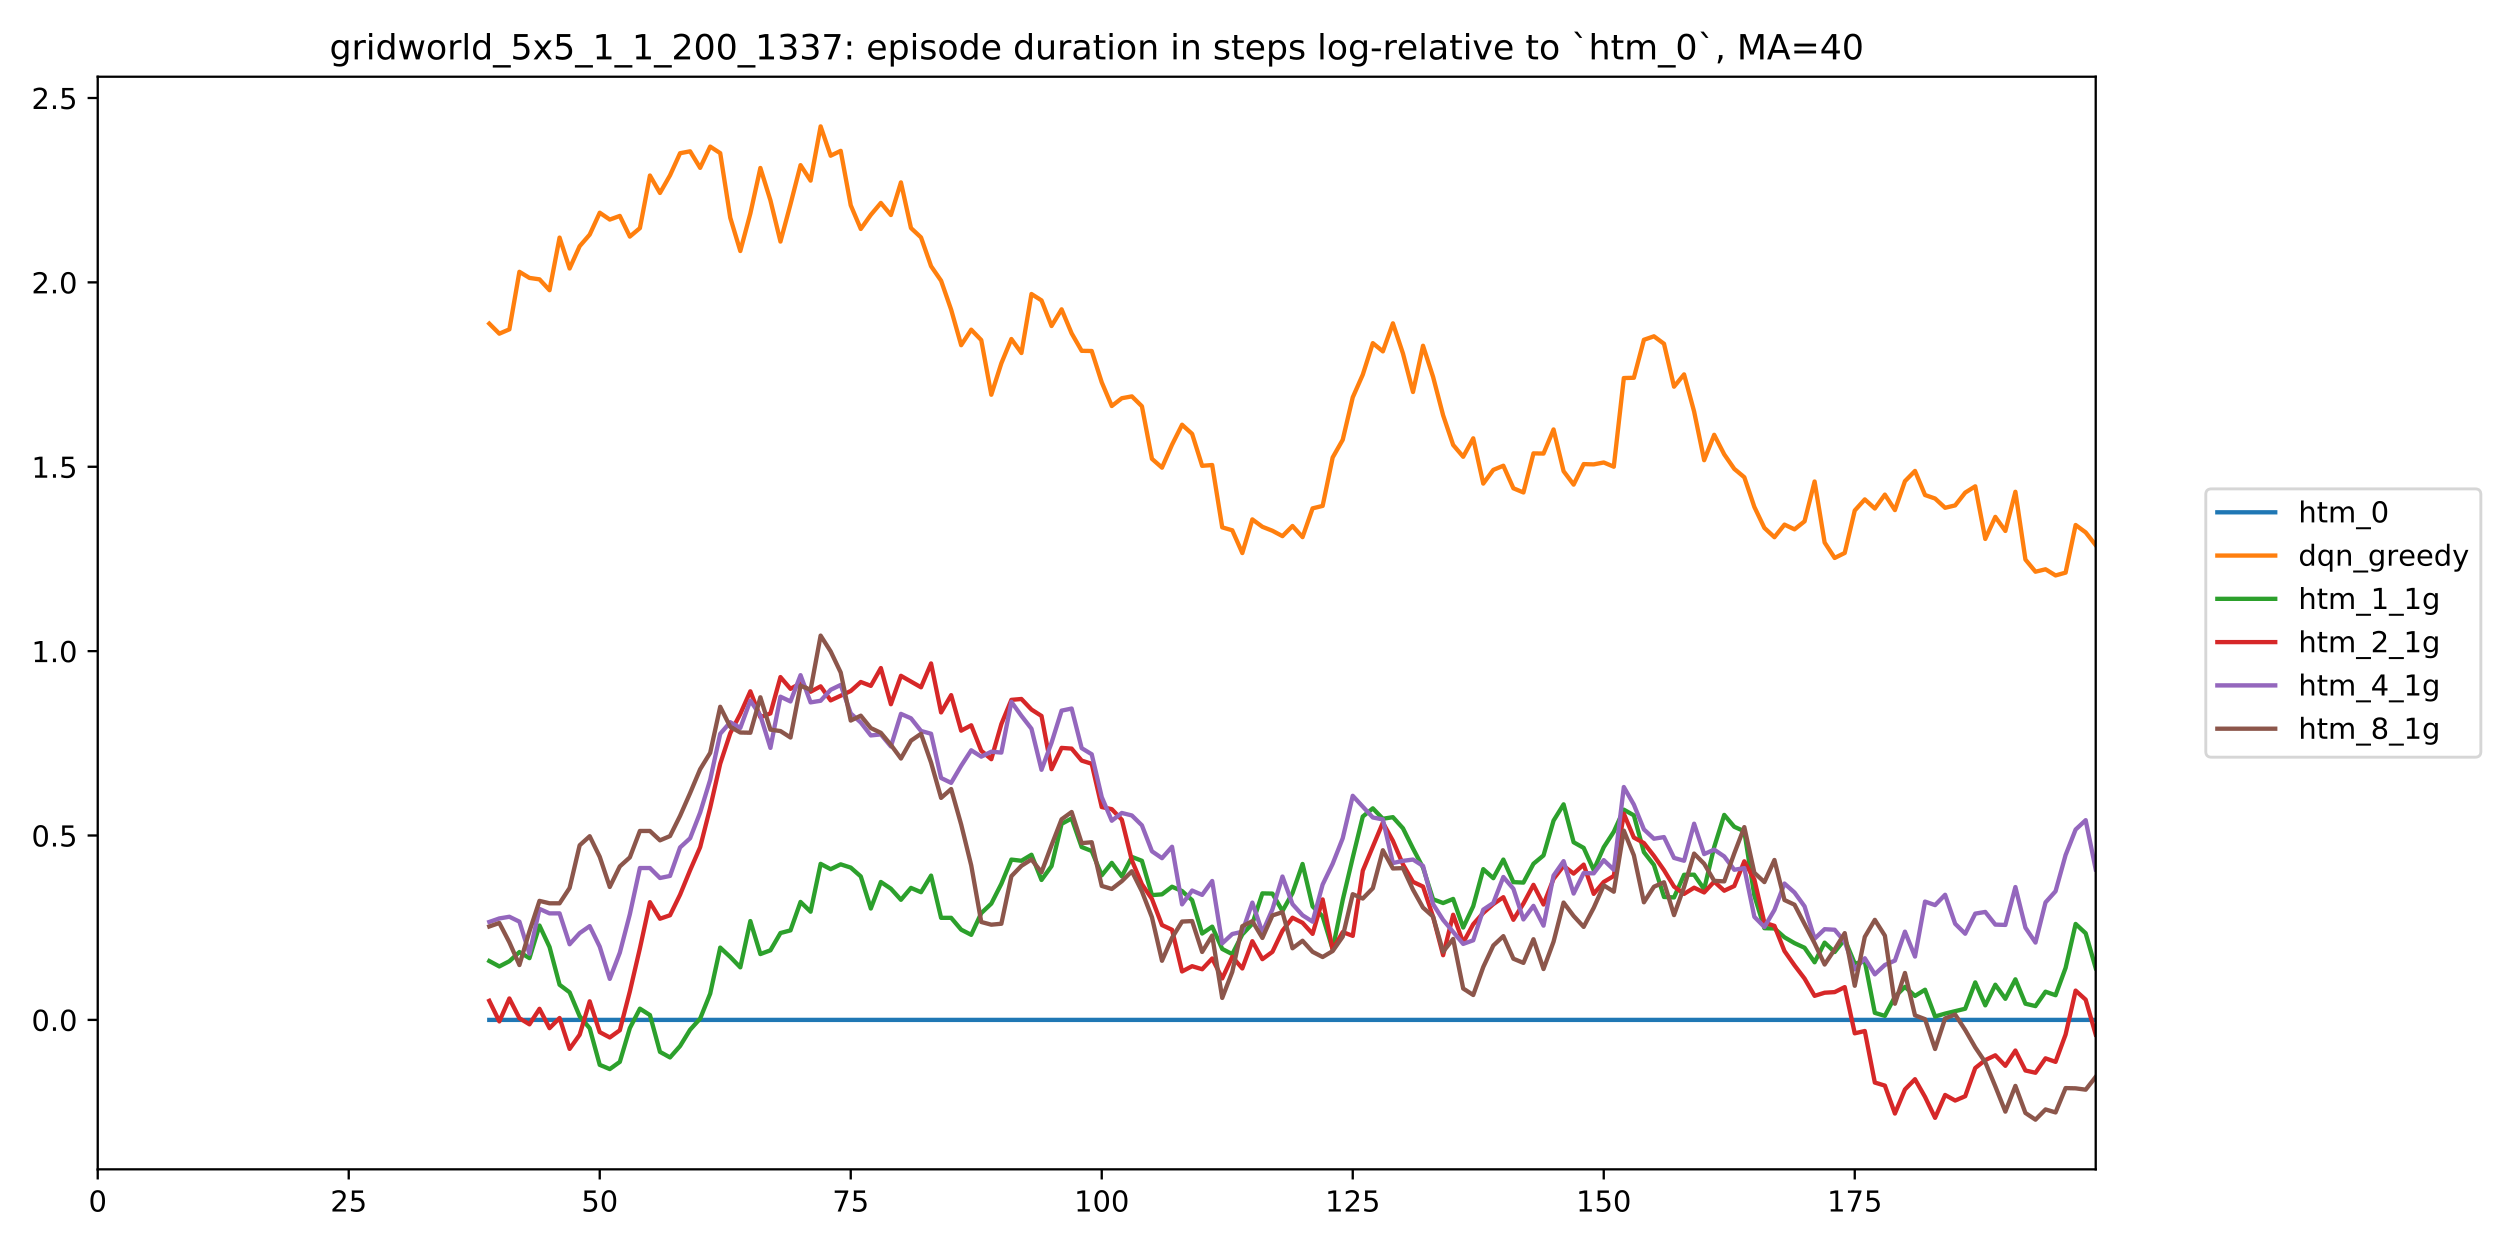 <?xml version="1.0" encoding="utf-8" standalone="no"?>
<!DOCTYPE svg PUBLIC "-//W3C//DTD SVG 1.1//EN"
  "http://www.w3.org/Graphics/SVG/1.1/DTD/svg11.dtd">
<!-- Created with matplotlib (https://matplotlib.org/) -->
<svg height="432pt" version="1.1" viewBox="0 0 864 432" width="864pt" xmlns="http://www.w3.org/2000/svg" xmlns:xlink="http://www.w3.org/1999/xlink">
 <defs>
  <style type="text/css">
*{stroke-linecap:butt;stroke-linejoin:round;}
  </style>
 </defs>
 <g id="figure_1">
  <g id="patch_1">
   <path d="M 0 432 
L 864 432 
L 864 0 
L 0 0 
z
" style="fill:#ffffff;"/>
  </g>
  <g id="axes_1">
   <g id="patch_2">
    <path d="M 33.775 404.12 
L 724.28 404.12 
L 724.28 26.52 
L 33.775 26.52 
z
" style="fill:#ffffff;"/>
   </g>
   <g id="matplotlib.axis_1">
    <g id="xtick_1">
     <g id="line2d_1">
      <defs>
       <path d="M 0 0 
L 0 3.5 
" id="m0a12c99ec5" style="stroke:#000000;stroke-width:0.8;"/>
      </defs>
      <g>
       <use style="stroke:#000000;stroke-width:0.8;" x="33.775" xlink:href="#m0a12c99ec5" y="404.12"/>
      </g>
     </g>
     <g id="text_1">
      <!-- 0 -->
      <defs>
       <path d="M 31.781 66.406 
Q 24.172 66.406 20.328 58.906 
Q 16.5 51.422 16.5 36.375 
Q 16.5 21.391 20.328 13.891 
Q 24.172 6.391 31.781 6.391 
Q 39.453 6.391 43.281 13.891 
Q 47.125 21.391 47.125 36.375 
Q 47.125 51.422 43.281 58.906 
Q 39.453 66.406 31.781 66.406 
z
M 31.781 74.219 
Q 44.047 74.219 50.516 64.516 
Q 56.984 54.828 56.984 36.375 
Q 56.984 17.969 50.516 8.266 
Q 44.047 -1.422 31.781 -1.422 
Q 19.531 -1.422 13.062 8.266 
Q 6.594 17.969 6.594 36.375 
Q 6.594 54.828 13.062 64.516 
Q 19.531 74.219 31.781 74.219 
z
" id="DejaVuSans-48"/>
      </defs>
      <g transform="translate(30.594 418.718)scale(0.1 -0.1)">
       <use xlink:href="#DejaVuSans-48"/>
      </g>
     </g>
    </g>
    <g id="xtick_2">
     <g id="line2d_2">
      <g>
       <use style="stroke:#000000;stroke-width:0.8;" x="120.522" xlink:href="#m0a12c99ec5" y="404.12"/>
      </g>
     </g>
     <g id="text_2">
      <!-- 25 -->
      <defs>
       <path d="M 19.188 8.297 
L 53.609 8.297 
L 53.609 0 
L 7.328 0 
L 7.328 8.297 
Q 12.938 14.109 22.625 23.891 
Q 32.328 33.688 34.812 36.531 
Q 39.547 41.844 41.422 45.531 
Q 43.312 49.219 43.312 52.781 
Q 43.312 58.594 39.234 62.25 
Q 35.156 65.922 28.609 65.922 
Q 23.969 65.922 18.812 64.312 
Q 13.672 62.703 7.812 59.422 
L 7.812 69.391 
Q 13.766 71.781 18.938 73 
Q 24.125 74.219 28.422 74.219 
Q 39.75 74.219 46.484 68.547 
Q 53.219 62.891 53.219 53.422 
Q 53.219 48.922 51.531 44.891 
Q 49.859 40.875 45.406 35.406 
Q 44.188 33.984 37.641 27.219 
Q 31.109 20.453 19.188 8.297 
z
" id="DejaVuSans-50"/>
       <path d="M 10.797 72.906 
L 49.516 72.906 
L 49.516 64.594 
L 19.828 64.594 
L 19.828 46.734 
Q 21.969 47.469 24.109 47.828 
Q 26.266 48.188 28.422 48.188 
Q 40.625 48.188 47.75 41.5 
Q 54.891 34.812 54.891 23.391 
Q 54.891 11.625 47.562 5.094 
Q 40.234 -1.422 26.906 -1.422 
Q 22.312 -1.422 17.547 -0.641 
Q 12.797 0.141 7.719 1.703 
L 7.719 11.625 
Q 12.109 9.234 16.797 8.062 
Q 21.484 6.891 26.703 6.891 
Q 35.156 6.891 40.078 11.328 
Q 45.016 15.766 45.016 23.391 
Q 45.016 31 40.078 35.438 
Q 35.156 39.891 26.703 39.891 
Q 22.75 39.891 18.812 39.016 
Q 14.891 38.141 10.797 36.281 
z
" id="DejaVuSans-53"/>
      </defs>
      <g transform="translate(114.159 418.718)scale(0.1 -0.1)">
       <use xlink:href="#DejaVuSans-50"/>
       <use x="63.623" xlink:href="#DejaVuSans-53"/>
      </g>
     </g>
    </g>
    <g id="xtick_3">
     <g id="line2d_3">
      <g>
       <use style="stroke:#000000;stroke-width:0.8;" x="207.269" xlink:href="#m0a12c99ec5" y="404.12"/>
      </g>
     </g>
     <g id="text_3">
      <!-- 50 -->
      <g transform="translate(200.906 418.718)scale(0.1 -0.1)">
       <use xlink:href="#DejaVuSans-53"/>
       <use x="63.623" xlink:href="#DejaVuSans-48"/>
      </g>
     </g>
    </g>
    <g id="xtick_4">
     <g id="line2d_4">
      <g>
       <use style="stroke:#000000;stroke-width:0.8;" x="294.016" xlink:href="#m0a12c99ec5" y="404.12"/>
      </g>
     </g>
     <g id="text_4">
      <!-- 75 -->
      <defs>
       <path d="M 8.203 72.906 
L 55.078 72.906 
L 55.078 68.703 
L 28.609 0 
L 18.312 0 
L 43.219 64.594 
L 8.203 64.594 
z
" id="DejaVuSans-55"/>
      </defs>
      <g transform="translate(287.653 418.718)scale(0.1 -0.1)">
       <use xlink:href="#DejaVuSans-55"/>
       <use x="63.623" xlink:href="#DejaVuSans-53"/>
      </g>
     </g>
    </g>
    <g id="xtick_5">
     <g id="line2d_5">
      <g>
       <use style="stroke:#000000;stroke-width:0.8;" x="380.762" xlink:href="#m0a12c99ec5" y="404.12"/>
      </g>
     </g>
     <g id="text_5">
      <!-- 100 -->
      <defs>
       <path d="M 12.406 8.297 
L 28.516 8.297 
L 28.516 63.922 
L 10.984 60.406 
L 10.984 69.391 
L 28.422 72.906 
L 38.281 72.906 
L 38.281 8.297 
L 54.391 8.297 
L 54.391 0 
L 12.406 0 
z
" id="DejaVuSans-49"/>
      </defs>
      <g transform="translate(371.219 418.718)scale(0.1 -0.1)">
       <use xlink:href="#DejaVuSans-49"/>
       <use x="63.623" xlink:href="#DejaVuSans-48"/>
       <use x="127.246" xlink:href="#DejaVuSans-48"/>
      </g>
     </g>
    </g>
    <g id="xtick_6">
     <g id="line2d_6">
      <g>
       <use style="stroke:#000000;stroke-width:0.8;" x="467.509" xlink:href="#m0a12c99ec5" y="404.12"/>
      </g>
     </g>
     <g id="text_6">
      <!-- 125 -->
      <g transform="translate(457.966 418.718)scale(0.1 -0.1)">
       <use xlink:href="#DejaVuSans-49"/>
       <use x="63.623" xlink:href="#DejaVuSans-50"/>
       <use x="127.246" xlink:href="#DejaVuSans-53"/>
      </g>
     </g>
    </g>
    <g id="xtick_7">
     <g id="line2d_7">
      <g>
       <use style="stroke:#000000;stroke-width:0.8;" x="554.256" xlink:href="#m0a12c99ec5" y="404.12"/>
      </g>
     </g>
     <g id="text_7">
      <!-- 150 -->
      <g transform="translate(544.712 418.718)scale(0.1 -0.1)">
       <use xlink:href="#DejaVuSans-49"/>
       <use x="63.623" xlink:href="#DejaVuSans-53"/>
       <use x="127.246" xlink:href="#DejaVuSans-48"/>
      </g>
     </g>
    </g>
    <g id="xtick_8">
     <g id="line2d_8">
      <g>
       <use style="stroke:#000000;stroke-width:0.8;" x="641.003" xlink:href="#m0a12c99ec5" y="404.12"/>
      </g>
     </g>
     <g id="text_8">
      <!-- 175 -->
      <g transform="translate(631.459 418.718)scale(0.1 -0.1)">
       <use xlink:href="#DejaVuSans-49"/>
       <use x="63.623" xlink:href="#DejaVuSans-55"/>
       <use x="127.246" xlink:href="#DejaVuSans-53"/>
      </g>
     </g>
    </g>
   </g>
   <g id="matplotlib.axis_2">
    <g id="ytick_1">
     <g id="line2d_9">
      <defs>
       <path d="M 0 0 
L -3.5 0 
" id="m2d609e5fa9" style="stroke:#000000;stroke-width:0.8;"/>
      </defs>
      <g>
       <use style="stroke:#000000;stroke-width:0.8;" x="33.775" xlink:href="#m2d609e5fa9" y="352.471"/>
      </g>
     </g>
     <g id="text_9">
      <!-- 0.0 -->
      <defs>
       <path d="M 10.688 12.406 
L 21 12.406 
L 21 0 
L 10.688 0 
z
" id="DejaVuSans-46"/>
      </defs>
      <g transform="translate(10.872 356.27)scale(0.1 -0.1)">
       <use xlink:href="#DejaVuSans-48"/>
       <use x="63.623" xlink:href="#DejaVuSans-46"/>
       <use x="95.41" xlink:href="#DejaVuSans-48"/>
      </g>
     </g>
    </g>
    <g id="ytick_2">
     <g id="line2d_10">
      <g>
       <use style="stroke:#000000;stroke-width:0.8;" x="33.775" xlink:href="#m2d609e5fa9" y="288.751"/>
      </g>
     </g>
     <g id="text_10">
      <!-- 0.5 -->
      <g transform="translate(10.872 292.551)scale(0.1 -0.1)">
       <use xlink:href="#DejaVuSans-48"/>
       <use x="63.623" xlink:href="#DejaVuSans-46"/>
       <use x="95.41" xlink:href="#DejaVuSans-53"/>
      </g>
     </g>
    </g>
    <g id="ytick_3">
     <g id="line2d_11">
      <g>
       <use style="stroke:#000000;stroke-width:0.8;" x="33.775" xlink:href="#m2d609e5fa9" y="225.031"/>
      </g>
     </g>
     <g id="text_11">
      <!-- 1.0 -->
      <g transform="translate(10.872 228.831)scale(0.1 -0.1)">
       <use xlink:href="#DejaVuSans-49"/>
       <use x="63.623" xlink:href="#DejaVuSans-46"/>
       <use x="95.41" xlink:href="#DejaVuSans-48"/>
      </g>
     </g>
    </g>
    <g id="ytick_4">
     <g id="line2d_12">
      <g>
       <use style="stroke:#000000;stroke-width:0.8;" x="33.775" xlink:href="#m2d609e5fa9" y="161.311"/>
      </g>
     </g>
     <g id="text_12">
      <!-- 1.5 -->
      <g transform="translate(10.872 165.111)scale(0.1 -0.1)">
       <use xlink:href="#DejaVuSans-49"/>
       <use x="63.623" xlink:href="#DejaVuSans-46"/>
       <use x="95.41" xlink:href="#DejaVuSans-53"/>
      </g>
     </g>
    </g>
    <g id="ytick_5">
     <g id="line2d_13">
      <g>
       <use style="stroke:#000000;stroke-width:0.8;" x="33.775" xlink:href="#m2d609e5fa9" y="97.592"/>
      </g>
     </g>
     <g id="text_13">
      <!-- 2.0 -->
      <g transform="translate(10.872 101.391)scale(0.1 -0.1)">
       <use xlink:href="#DejaVuSans-50"/>
       <use x="63.623" xlink:href="#DejaVuSans-46"/>
       <use x="95.41" xlink:href="#DejaVuSans-48"/>
      </g>
     </g>
    </g>
    <g id="ytick_6">
     <g id="line2d_14">
      <g>
       <use style="stroke:#000000;stroke-width:0.8;" x="33.775" xlink:href="#m2d609e5fa9" y="33.872"/>
      </g>
     </g>
     <g id="text_14">
      <!-- 2.5 -->
      <g transform="translate(10.872 37.671)scale(0.1 -0.1)">
       <use xlink:href="#DejaVuSans-50"/>
       <use x="63.623" xlink:href="#DejaVuSans-46"/>
       <use x="95.41" xlink:href="#DejaVuSans-53"/>
      </g>
     </g>
    </g>
   </g>
   <g id="line2d_15">
    <path clip-path="url(#p6a501dd77f)" d="M 169.1 352.471 
L 724.28 352.471 
L 724.28 352.471 
" style="fill:none;stroke:#1f77b4;stroke-linecap:square;stroke-width:1.5;"/>
   </g>
   <g id="line2d_16">
    <path clip-path="url(#p6a501dd77f)" d="M 169.1 111.844 
L 172.57 115.313 
L 176.04 113.816 
L 179.51 93.942 
L 182.98 96.049 
L 186.449 96.54 
L 189.919 100.295 
L 193.389 82.123 
L 196.859 92.786 
L 200.329 85.074 
L 203.799 81.083 
L 207.269 73.518 
L 210.739 75.884 
L 214.208 74.624 
L 217.678 81.755 
L 221.148 78.835 
L 224.618 60.663 
L 228.088 66.68 
L 231.558 60.596 
L 235.028 52.956 
L 238.498 52.295 
L 241.967 58.003 
L 245.437 50.667 
L 248.907 52.925 
L 252.377 75.237 
L 255.847 86.741 
L 259.317 73.804 
L 262.787 58.06 
L 266.257 69.232 
L 269.726 83.479 
L 273.196 70.573 
L 276.666 57.083 
L 280.136 62.416 
L 283.606 43.684 
L 287.076 53.809 
L 290.546 52.135 
L 294.016 70.946 
L 297.485 79.118 
L 300.955 74.246 
L 304.425 70.137 
L 307.895 74.299 
L 311.365 63.048 
L 314.835 78.815 
L 318.305 82.055 
L 321.775 91.986 
L 325.244 97.021 
L 328.714 107.021 
L 332.184 119.288 
L 335.654 113.94 
L 339.124 117.528 
L 342.594 136.411 
L 346.064 125.548 
L 349.534 117.171 
L 353.003 121.995 
L 356.473 101.614 
L 359.943 103.823 
L 363.413 112.656 
L 366.883 106.905 
L 370.353 115.198 
L 373.823 121.242 
L 377.293 121.302 
L 380.762 132.139 
L 384.232 140.311 
L 387.702 137.627 
L 391.172 136.988 
L 394.642 140.401 
L 398.112 158.573 
L 401.582 161.617 
L 405.052 153.701 
L 408.521 146.79 
L 411.991 149.944 
L 415.461 160.986 
L 418.931 160.709 
L 422.401 182.256 
L 425.871 183.271 
L 429.341 191.125 
L 432.811 179.504 
L 436.28 182.061 
L 439.75 183.433 
L 443.22 185.287 
L 446.69 181.787 
L 450.16 185.623 
L 453.63 175.69 
L 457.1 174.84 
L 460.57 158.108 
L 464.039 152.001 
L 467.509 137.329 
L 470.979 129.479 
L 474.449 118.597 
L 477.919 121.429 
L 481.389 111.754 
L 484.859 122.165 
L 488.329 135.465 
L 491.798 119.501 
L 495.268 130.229 
L 498.738 143.516 
L 502.208 153.772 
L 505.678 157.853 
L 509.148 151.492 
L 512.618 167.12 
L 516.088 162.387 
L 519.557 160.96 
L 523.027 168.752 
L 526.497 170.192 
L 529.967 156.691 
L 533.437 156.75 
L 536.907 148.426 
L 540.377 162.843 
L 543.847 167.475 
L 547.316 160.394 
L 550.786 160.493 
L 554.256 159.832 
L 557.726 161.288 
L 561.196 130.652 
L 564.666 130.554 
L 568.136 117.429 
L 571.606 116.228 
L 575.075 118.8 
L 578.545 133.627 
L 582.015 129.393 
L 585.485 142.232 
L 588.955 159.031 
L 592.425 150.279 
L 595.895 157.034 
L 599.365 162.043 
L 602.834 164.937 
L 606.304 175.192 
L 609.774 182.448 
L 613.244 185.658 
L 616.714 181.311 
L 620.184 182.939 
L 623.654 180.168 
L 627.124 166.412 
L 630.593 187.504 
L 634.063 192.823 
L 637.533 191.104 
L 641.003 176.432 
L 644.473 172.596 
L 647.943 175.739 
L 651.413 170.947 
L 654.883 176.281 
L 658.352 166.291 
L 661.822 162.759 
L 665.292 171.083 
L 668.762 172.292 
L 672.232 175.489 
L 675.702 174.667 
L 679.172 170.25 
L 682.642 168.072 
L 686.111 186.244 
L 689.581 178.641 
L 693.051 183.487 
L 696.521 169.974 
L 699.991 193.393 
L 703.461 197.577 
L 706.931 196.741 
L 710.401 198.868 
L 713.87 197.902 
L 717.34 181.447 
L 720.81 183.991 
L 724.28 188.408 
L 724.28 188.408 
" style="fill:none;stroke:#ff7f0e;stroke-linecap:square;stroke-width:1.5;"/>
   </g>
   <g id="line2d_17">
    <path clip-path="url(#p6a501dd77f)" d="M 169.1 332.13 
L 172.57 334 
L 176.04 332.199 
L 179.51 329.027 
L 182.98 331.134 
L 186.449 319.873 
L 189.919 327.287 
L 193.389 340.332 
L 196.859 342.948 
L 200.329 351.2 
L 203.799 355.381 
L 207.269 368.011 
L 210.739 369.474 
L 214.208 366.986 
L 217.678 355.31 
L 221.148 348.6 
L 224.618 350.809 
L 228.088 363.529 
L 231.558 365.449 
L 235.028 361.515 
L 238.498 355.877 
L 241.967 352.041 
L 245.437 343.413 
L 248.907 327.499 
L 252.377 330.722 
L 255.847 334.309 
L 259.317 318.328 
L 262.787 329.72 
L 266.257 328.428 
L 269.726 322.458 
L 273.196 321.535 
L 276.666 311.717 
L 280.136 315.078 
L 283.606 298.554 
L 287.076 300.387 
L 290.546 298.713 
L 294.016 299.844 
L 297.485 302.888 
L 300.955 313.979 
L 304.425 304.814 
L 307.895 307.129 
L 311.365 310.968 
L 314.835 306.863 
L 318.305 308.34 
L 321.775 302.619 
L 325.244 317.199 
L 328.714 317.199 
L 332.184 321.293 
L 335.654 323.076 
L 339.124 315.573 
L 342.594 312.292 
L 346.064 305.451 
L 349.534 297.074 
L 353.003 297.481 
L 356.473 295.408 
L 359.943 304.106 
L 363.413 299.314 
L 366.883 284.73 
L 370.353 282.853 
L 373.823 292.733 
L 377.293 294.111 
L 380.762 302.509 
L 384.232 298.217 
L 387.702 302.87 
L 391.172 296.146 
L 394.642 297.487 
L 398.112 309.356 
L 401.582 309.082 
L 405.052 306.456 
L 408.521 307.947 
L 411.991 311.101 
L 415.461 322.62 
L 418.931 320.259 
L 422.401 327.946 
L 425.871 329.762 
L 429.341 322.943 
L 432.811 319.24 
L 436.28 308.752 
L 439.75 308.832 
L 443.22 314.826 
L 446.69 308.644 
L 450.16 298.6 
L 453.63 313.258 
L 457.1 316.67 
L 460.57 328.053 
L 464.039 311.057 
L 467.509 296.385 
L 470.979 282.199 
L 474.449 279.363 
L 477.919 282.968 
L 481.389 282.413 
L 484.859 286.252 
L 488.329 293.24 
L 491.798 299.865 
L 495.268 310.784 
L 498.738 312.088 
L 502.208 310.68 
L 505.678 320.55 
L 509.148 313.187 
L 512.618 300.387 
L 516.088 303.495 
L 519.557 297.076 
L 523.027 304.868 
L 526.497 305.016 
L 529.967 298.516 
L 533.437 295.628 
L 536.907 283.606 
L 540.377 277.989 
L 543.847 291.086 
L 547.316 293.031 
L 550.786 300.686 
L 554.256 292.793 
L 557.726 287.454 
L 561.196 279.824 
L 564.666 281.786 
L 568.136 294.504 
L 571.606 298.949 
L 575.075 309.993 
L 578.545 310.149 
L 582.015 302.326 
L 585.485 302.29 
L 588.955 307.307 
L 592.425 292.741 
L 595.895 281.643 
L 599.365 285.736 
L 602.834 287.286 
L 606.304 309.514 
L 609.774 320.777 
L 613.244 320.875 
L 616.714 323.927 
L 620.184 325.95 
L 623.654 327.542 
L 627.124 332.562 
L 630.593 325.781 
L 634.063 329.017 
L 637.533 324.61 
L 641.003 333.018 
L 644.473 332.226 
L 647.943 350.041 
L 651.413 351.088 
L 654.883 344.448 
L 658.352 341.053 
L 661.822 344.189 
L 665.292 342.052 
L 668.762 351.308 
L 672.232 350.301 
L 679.172 348.615 
L 682.642 339.526 
L 686.111 347.443 
L 689.581 340.331 
L 693.051 345.177 
L 696.521 338.46 
L 699.991 346.876 
L 703.461 347.709 
L 706.931 342.733 
L 710.401 343.943 
L 713.87 334.505 
L 717.34 319.326 
L 720.81 322.538 
L 724.28 334.594 
L 724.28 334.594 
" style="fill:none;stroke:#2ca02c;stroke-linecap:square;stroke-width:1.5;"/>
   </g>
   <g id="line2d_18">
    <path clip-path="url(#p6a501dd77f)" d="M 169.1 345.883 
L 172.57 352.994 
L 176.04 345.078 
L 179.51 351.896 
L 182.98 354.003 
L 186.449 348.656 
L 189.919 355.33 
L 193.389 351.83 
L 196.859 362.492 
L 200.329 357.616 
L 203.799 346.069 
L 207.269 356.709 
L 210.739 358.544 
L 214.208 356.056 
L 217.678 342.65 
L 221.148 327.758 
L 224.618 311.794 
L 228.088 317.514 
L 231.558 316.31 
L 235.028 309.211 
L 238.498 300.758 
L 241.967 292.797 
L 245.437 279.149 
L 248.907 263.933 
L 252.377 253.4 
L 255.847 246.732 
L 259.317 238.923 
L 262.787 247.852 
L 266.257 246.56 
L 269.726 234.006 
L 273.196 238.056 
L 276.666 236.155 
L 280.136 239.06 
L 283.606 237.208 
L 287.076 242.05 
L 294.016 238.807 
L 297.485 235.698 
L 300.955 237.025 
L 304.425 230.889 
L 307.895 243.375 
L 311.365 233.565 
L 318.305 237.524 
L 321.775 229.294 
L 325.244 246.212 
L 328.714 240.248 
L 332.184 252.515 
L 335.654 250.668 
L 339.124 259.453 
L 342.594 262.372 
L 346.064 250.25 
L 349.534 241.872 
L 353.003 241.569 
L 356.473 245.224 
L 359.943 247.433 
L 363.413 265.81 
L 366.883 258.475 
L 370.353 258.72 
L 373.823 262.866 
L 377.293 263.958 
L 380.762 278.919 
L 384.232 279.647 
L 387.702 283.299 
L 391.172 297.332 
L 394.642 305.568 
L 398.112 310.696 
L 401.582 319.704 
L 405.052 321.331 
L 408.521 335.732 
L 411.991 333.914 
L 415.461 334.966 
L 418.931 331.261 
L 422.401 338.136 
L 425.871 330.678 
L 429.341 334.696 
L 432.811 325.284 
L 436.28 331.482 
L 439.75 328.956 
L 443.22 321.664 
L 446.69 317.176 
L 450.16 318.919 
L 453.63 322.741 
L 457.1 310.85 
L 460.57 328.243 
L 464.039 322.136 
L 467.509 323.428 
L 470.979 300.906 
L 477.919 284.3 
L 481.389 290.589 
L 484.859 298.727 
L 488.329 304.771 
L 491.798 306.399 
L 495.268 316.823 
L 498.738 330.111 
L 502.208 316.15 
L 505.678 325.772 
L 509.148 319.411 
L 512.618 315.51 
L 516.088 312.46 
L 519.557 310.076 
L 523.027 317.868 
L 526.497 312.276 
L 529.967 305.808 
L 533.437 312.589 
L 536.907 303.729 
L 540.377 299.263 
L 543.847 301.906 
L 547.316 298.817 
L 550.786 308.916 
L 554.256 304.801 
L 557.726 302.733 
L 561.196 281.243 
L 564.666 289.469 
L 568.136 291.351 
L 571.606 295.796 
L 575.075 300.724 
L 578.545 306.406 
L 582.015 308.927 
L 585.485 306.79 
L 588.955 308.427 
L 592.425 304.697 
L 595.895 307.822 
L 599.365 306.206 
L 602.834 297.683 
L 606.304 303.947 
L 609.774 318.874 
L 613.244 319.987 
L 616.714 328.685 
L 620.184 333.627 
L 623.654 338.191 
L 627.124 344.155 
L 630.593 343.083 
L 634.063 342.868 
L 637.533 341.149 
L 641.003 357.112 
L 644.473 356.321 
L 647.943 374.136 
L 651.413 375.183 
L 654.883 384.834 
L 658.352 376.512 
L 661.822 372.98 
L 665.292 379.096 
L 668.762 386.317 
L 672.232 378.422 
L 675.702 380.345 
L 679.172 378.848 
L 682.642 369.113 
L 686.111 366.357 
L 689.581 364.718 
L 693.051 368.335 
L 696.521 363.067 
L 699.991 369.959 
L 703.461 370.741 
L 706.931 365.766 
L 710.401 366.976 
L 713.87 357.537 
L 717.34 342.358 
L 720.81 345.483 
L 724.28 357.539 
L 724.28 357.539 
" style="fill:none;stroke:#d62728;stroke-linecap:square;stroke-width:1.5;"/>
   </g>
   <g id="line2d_19">
    <path clip-path="url(#p6a501dd77f)" d="M 169.1 318.626 
L 172.57 317.413 
L 176.04 316.832 
L 179.51 318.523 
L 182.98 329.594 
L 186.449 314.121 
L 189.919 315.668 
L 193.389 315.668 
L 196.859 326.33 
L 200.329 322.484 
L 203.799 320.074 
L 207.269 327.181 
L 210.739 338.297 
L 214.208 329.246 
L 217.678 315.953 
L 221.148 299.989 
L 224.618 299.989 
L 228.088 303.436 
L 231.558 302.725 
L 235.028 292.877 
L 238.498 289.703 
L 241.967 280.837 
L 245.437 269.51 
L 248.907 253.595 
L 252.377 249.604 
L 255.847 251.564 
L 259.317 242.127 
L 262.787 247.29 
L 266.257 258.462 
L 269.726 240.781 
L 273.196 242.417 
L 276.666 233.343 
L 280.136 242.743 
L 283.606 242.183 
L 287.076 238.387 
L 290.546 236.713 
L 294.016 246.561 
L 297.485 249.698 
L 300.955 254.164 
L 304.425 253.81 
L 307.895 257.972 
L 311.365 246.721 
L 314.835 248.241 
L 318.305 252.618 
L 321.775 253.585 
L 325.244 268.876 
L 328.714 270.552 
L 332.184 264.646 
L 335.654 259.299 
L 339.124 261.499 
L 342.594 259.782 
L 346.064 260.091 
L 349.534 242.568 
L 353.003 247.392 
L 356.473 251.852 
L 359.943 266.033 
L 363.413 256.694 
L 366.883 245.596 
L 370.353 244.874 
L 373.823 258.558 
L 377.293 260.674 
L 380.762 275.469 
L 384.232 283.641 
L 387.702 280.958 
L 391.172 281.824 
L 394.642 285.237 
L 398.112 294.201 
L 401.582 296.583 
L 405.052 292.647 
L 408.521 312.537 
L 411.991 307.774 
L 415.461 309.272 
L 418.931 304.48 
L 422.401 326.027 
L 425.871 322.79 
L 429.341 322.016 
L 432.811 311.954 
L 436.28 322.245 
L 439.75 314.278 
L 443.22 302.932 
L 446.69 312.477 
L 450.16 316.313 
L 453.63 318.526 
L 457.1 305.703 
L 460.57 298.516 
L 464.039 289.709 
L 467.509 275.037 
L 474.449 282.524 
L 477.919 283.195 
L 481.389 298.276 
L 484.859 297.515 
L 488.329 297.059 
L 491.798 299.267 
L 495.268 312.473 
L 498.738 317.92 
L 505.678 326.212 
L 509.148 324.966 
L 512.618 314.375 
L 516.088 312.071 
L 519.557 303.088 
L 523.027 307.16 
L 526.497 317.746 
L 529.967 313.078 
L 533.437 319.892 
L 536.907 302.604 
L 540.377 297.624 
L 543.847 308.809 
L 547.316 301.728 
L 550.786 301.827 
L 554.256 297.266 
L 557.726 300.595 
L 561.196 272.002 
L 564.666 278.093 
L 568.136 286.641 
L 571.606 289.857 
L 575.075 289.303 
L 578.545 296.491 
L 582.015 297.474 
L 585.485 284.68 
L 588.955 295.168 
L 592.425 293.643 
L 595.895 295.982 
L 599.365 300.592 
L 602.834 300.024 
L 606.304 316.862 
L 609.774 320.362 
L 613.244 314.484 
L 616.714 305.362 
L 620.184 308.453 
L 623.654 313.238 
L 627.124 324.41 
L 630.593 321.129 
L 634.063 321.321 
L 637.533 325.47 
L 641.003 335.014 
L 644.473 331.179 
L 647.943 336.723 
L 651.413 333.489 
L 654.883 331.977 
L 658.352 321.987 
L 661.822 330.583 
L 665.292 311.589 
L 668.762 312.798 
L 672.232 309.24 
L 675.702 319.255 
L 679.172 322.688 
L 682.642 315.749 
L 686.111 315.168 
L 689.581 319.538 
L 693.051 319.655 
L 696.521 306.576 
L 699.991 320.616 
L 703.461 325.742 
L 706.931 311.861 
L 710.401 308.013 
L 713.87 295.5 
L 717.34 286.685 
L 720.81 283.456 
L 724.28 300.461 
L 724.28 300.461 
" style="fill:none;stroke:#9467bd;stroke-linecap:square;stroke-width:1.5;"/>
   </g>
   <g id="line2d_20">
    <path clip-path="url(#p6a501dd77f)" d="M 169.1 320.195 
L 172.57 318.982 
L 176.04 325.667 
L 179.51 333.51 
L 182.98 321.861 
L 186.449 311.344 
L 189.919 312.18 
L 193.389 312.18 
L 196.859 306.879 
L 200.329 292.135 
L 203.799 289.005 
L 207.269 296.113 
L 210.739 306.525 
L 214.208 299.427 
L 217.678 296.302 
L 221.148 287.183 
L 224.618 287.183 
L 228.088 290.422 
L 231.558 288.948 
L 235.028 281.964 
L 238.498 274.102 
L 241.967 265.85 
L 245.437 260.181 
L 248.907 244.266 
L 252.377 251.195 
L 255.847 253.155 
L 259.317 253.236 
L 262.787 240.992 
L 266.257 252.164 
L 269.726 252.655 
L 273.196 254.877 
L 276.666 236.971 
L 280.136 238.405 
L 283.606 219.673 
L 287.076 225.126 
L 290.546 232.416 
L 294.016 249.019 
L 297.485 247.343 
L 300.955 251.616 
L 304.425 253.263 
L 307.895 257.425 
L 311.365 262.138 
L 314.835 255.967 
L 318.305 253.606 
L 321.775 263.537 
L 325.244 275.745 
L 328.714 272.701 
L 332.184 284.968 
L 335.654 299.084 
L 339.124 318.635 
L 342.594 319.572 
L 346.064 319.242 
L 349.534 302.817 
L 353.003 299.233 
L 356.473 297.025 
L 359.943 301.442 
L 363.413 292.103 
L 366.883 283.156 
L 370.353 280.638 
L 373.823 291.385 
L 377.293 291.079 
L 380.762 306.177 
L 384.232 307.218 
L 387.702 304.535 
L 391.172 301.107 
L 394.642 308.052 
L 398.112 317.015 
L 401.582 332.032 
L 405.052 324.115 
L 408.521 318.496 
L 411.991 318.318 
L 415.461 328.985 
L 418.931 323.328 
L 422.401 344.875 
L 425.871 335.89 
L 429.341 320.108 
L 432.811 318.368 
L 436.28 324.147 
L 439.75 316.374 
L 443.22 315.251 
L 446.69 327.715 
L 450.16 325.131 
L 453.63 328.953 
L 457.1 330.743 
L 460.57 328.683 
L 464.039 323.712 
L 467.509 309.04 
L 470.979 310.529 
L 474.449 306.983 
L 477.919 293.851 
L 481.389 300.14 
L 484.859 300.018 
L 488.329 307.479 
L 491.798 313.679 
L 495.268 316.767 
L 498.738 328.918 
L 502.208 324.502 
L 505.678 341.627 
L 509.148 343.867 
L 512.618 334.193 
L 516.088 326.772 
L 519.557 323.54 
L 523.027 331.332 
L 526.497 332.772 
L 529.967 324.605 
L 533.437 334.886 
L 536.907 325.452 
L 540.377 311.933 
L 543.847 316.565 
L 547.316 320.32 
L 550.786 313.752 
L 554.256 305.974 
L 557.726 308.168 
L 561.196 287.076 
L 564.666 295.606 
L 568.136 311.825 
L 571.606 306.453 
L 575.075 304.921 
L 578.545 316.248 
L 582.015 306.541 
L 585.485 295.008 
L 588.955 298.508 
L 592.425 304.428 
L 595.895 304.6 
L 599.365 294.938 
L 602.834 285.859 
L 606.304 301.637 
L 609.774 304.845 
L 613.244 297.219 
L 616.714 311.044 
L 620.184 312.672 
L 627.124 325.995 
L 630.593 333.331 
L 634.063 328.118 
L 637.533 322.5 
L 641.003 340.672 
L 644.473 323.791 
L 647.943 317.908 
L 651.413 323.371 
L 654.883 346.877 
L 658.352 336.263 
L 661.822 350.903 
L 665.292 352.227 
L 668.762 362.52 
L 672.232 351.961 
L 675.702 350.622 
L 679.172 355.969 
L 682.642 361.973 
L 686.111 367.101 
L 689.581 375.461 
L 693.051 384.169 
L 696.521 375.299 
L 699.991 384.645 
L 703.461 386.956 
L 706.931 383.421 
L 710.401 384.453 
L 713.87 376.043 
L 717.34 376.132 
L 720.81 376.593 
L 724.28 372.162 
L 724.28 372.162 
" style="fill:none;stroke:#8c564b;stroke-linecap:square;stroke-width:1.5;"/>
   </g>
   <g id="patch_3">
    <path d="M 33.775 404.12 
L 33.775 26.52 
" style="fill:none;stroke:#000000;stroke-linecap:square;stroke-linejoin:miter;stroke-width:0.8;"/>
   </g>
   <g id="patch_4">
    <path d="M 724.28 404.12 
L 724.28 26.52 
" style="fill:none;stroke:#000000;stroke-linecap:square;stroke-linejoin:miter;stroke-width:0.8;"/>
   </g>
   <g id="patch_5">
    <path d="M 33.775 404.12 
L 724.28 404.12 
" style="fill:none;stroke:#000000;stroke-linecap:square;stroke-linejoin:miter;stroke-width:0.8;"/>
   </g>
   <g id="patch_6">
    <path d="M 33.775 26.52 
L 724.28 26.52 
" style="fill:none;stroke:#000000;stroke-linecap:square;stroke-linejoin:miter;stroke-width:0.8;"/>
   </g>
   <g id="text_15">
    <!-- gridworld_5x5_1_1_200_1337: episode duration in steps log-relative to `htm_0`, MA=40 -->
    <defs>
     <path d="M 45.406 27.984 
Q 45.406 37.75 41.375 43.109 
Q 37.359 48.484 30.078 48.484 
Q 22.859 48.484 18.828 43.109 
Q 14.797 37.75 14.797 27.984 
Q 14.797 18.266 18.828 12.891 
Q 22.859 7.516 30.078 7.516 
Q 37.359 7.516 41.375 12.891 
Q 45.406 18.266 45.406 27.984 
z
M 54.391 6.781 
Q 54.391 -7.172 48.188 -13.984 
Q 42 -20.797 29.203 -20.797 
Q 24.469 -20.797 20.266 -20.094 
Q 16.062 -19.391 12.109 -17.922 
L 12.109 -9.188 
Q 16.062 -11.328 19.922 -12.344 
Q 23.781 -13.375 27.781 -13.375 
Q 36.625 -13.375 41.016 -8.766 
Q 45.406 -4.156 45.406 5.172 
L 45.406 9.625 
Q 42.625 4.781 38.281 2.391 
Q 33.938 0 27.875 0 
Q 17.828 0 11.672 7.656 
Q 5.516 15.328 5.516 27.984 
Q 5.516 40.672 11.672 48.328 
Q 17.828 56 27.875 56 
Q 33.938 56 38.281 53.609 
Q 42.625 51.219 45.406 46.391 
L 45.406 54.688 
L 54.391 54.688 
z
" id="DejaVuSans-103"/>
     <path d="M 41.109 46.297 
Q 39.594 47.172 37.812 47.578 
Q 36.031 48 33.891 48 
Q 26.266 48 22.188 43.047 
Q 18.109 38.094 18.109 28.812 
L 18.109 0 
L 9.078 0 
L 9.078 54.688 
L 18.109 54.688 
L 18.109 46.188 
Q 20.953 51.172 25.484 53.578 
Q 30.031 56 36.531 56 
Q 37.453 56 38.578 55.875 
Q 39.703 55.766 41.062 55.516 
z
" id="DejaVuSans-114"/>
     <path d="M 9.422 54.688 
L 18.406 54.688 
L 18.406 0 
L 9.422 0 
z
M 9.422 75.984 
L 18.406 75.984 
L 18.406 64.594 
L 9.422 64.594 
z
" id="DejaVuSans-105"/>
     <path d="M 45.406 46.391 
L 45.406 75.984 
L 54.391 75.984 
L 54.391 0 
L 45.406 0 
L 45.406 8.203 
Q 42.578 3.328 38.25 0.953 
Q 33.938 -1.422 27.875 -1.422 
Q 17.969 -1.422 11.734 6.484 
Q 5.516 14.406 5.516 27.297 
Q 5.516 40.188 11.734 48.094 
Q 17.969 56 27.875 56 
Q 33.938 56 38.25 53.625 
Q 42.578 51.266 45.406 46.391 
z
M 14.797 27.297 
Q 14.797 17.391 18.875 11.75 
Q 22.953 6.109 30.078 6.109 
Q 37.203 6.109 41.297 11.75 
Q 45.406 17.391 45.406 27.297 
Q 45.406 37.203 41.297 42.844 
Q 37.203 48.484 30.078 48.484 
Q 22.953 48.484 18.875 42.844 
Q 14.797 37.203 14.797 27.297 
z
" id="DejaVuSans-100"/>
     <path d="M 4.203 54.688 
L 13.188 54.688 
L 24.422 12.016 
L 35.594 54.688 
L 46.188 54.688 
L 57.422 12.016 
L 68.609 54.688 
L 77.594 54.688 
L 63.281 0 
L 52.688 0 
L 40.922 44.828 
L 29.109 0 
L 18.5 0 
z
" id="DejaVuSans-119"/>
     <path d="M 30.609 48.391 
Q 23.391 48.391 19.188 42.75 
Q 14.984 37.109 14.984 27.297 
Q 14.984 17.484 19.156 11.844 
Q 23.344 6.203 30.609 6.203 
Q 37.797 6.203 41.984 11.859 
Q 46.188 17.531 46.188 27.297 
Q 46.188 37.016 41.984 42.703 
Q 37.797 48.391 30.609 48.391 
z
M 30.609 56 
Q 42.328 56 49.016 48.375 
Q 55.719 40.766 55.719 27.297 
Q 55.719 13.875 49.016 6.219 
Q 42.328 -1.422 30.609 -1.422 
Q 18.844 -1.422 12.172 6.219 
Q 5.516 13.875 5.516 27.297 
Q 5.516 40.766 12.172 48.375 
Q 18.844 56 30.609 56 
z
" id="DejaVuSans-111"/>
     <path d="M 9.422 75.984 
L 18.406 75.984 
L 18.406 0 
L 9.422 0 
z
" id="DejaVuSans-108"/>
     <path d="M 50.984 -16.609 
L 50.984 -23.578 
L -0.984 -23.578 
L -0.984 -16.609 
z
" id="DejaVuSans-95"/>
     <path d="M 54.891 54.688 
L 35.109 28.078 
L 55.906 0 
L 45.312 0 
L 29.391 21.484 
L 13.484 0 
L 2.875 0 
L 24.125 28.609 
L 4.688 54.688 
L 15.281 54.688 
L 29.781 35.203 
L 44.281 54.688 
z
" id="DejaVuSans-120"/>
     <path d="M 40.578 39.312 
Q 47.656 37.797 51.625 33 
Q 55.609 28.219 55.609 21.188 
Q 55.609 10.406 48.188 4.484 
Q 40.766 -1.422 27.094 -1.422 
Q 22.516 -1.422 17.656 -0.516 
Q 12.797 0.391 7.625 2.203 
L 7.625 11.719 
Q 11.719 9.328 16.594 8.109 
Q 21.484 6.891 26.812 6.891 
Q 36.078 6.891 40.938 10.547 
Q 45.797 14.203 45.797 21.188 
Q 45.797 27.641 41.281 31.266 
Q 36.766 34.906 28.719 34.906 
L 20.219 34.906 
L 20.219 43.016 
L 29.109 43.016 
Q 36.375 43.016 40.234 45.922 
Q 44.094 48.828 44.094 54.297 
Q 44.094 59.906 40.109 62.906 
Q 36.141 65.922 28.719 65.922 
Q 24.656 65.922 20.016 65.031 
Q 15.375 64.156 9.812 62.312 
L 9.812 71.094 
Q 15.438 72.656 20.344 73.438 
Q 25.25 74.219 29.594 74.219 
Q 40.828 74.219 47.359 69.109 
Q 53.906 64.016 53.906 55.328 
Q 53.906 49.266 50.438 45.094 
Q 46.969 40.922 40.578 39.312 
z
" id="DejaVuSans-51"/>
     <path d="M 11.719 12.406 
L 22.016 12.406 
L 22.016 0 
L 11.719 0 
z
M 11.719 51.703 
L 22.016 51.703 
L 22.016 39.312 
L 11.719 39.312 
z
" id="DejaVuSans-58"/>
     <path id="DejaVuSans-32"/>
     <path d="M 56.203 29.594 
L 56.203 25.203 
L 14.891 25.203 
Q 15.484 15.922 20.484 11.062 
Q 25.484 6.203 34.422 6.203 
Q 39.594 6.203 44.453 7.469 
Q 49.312 8.734 54.109 11.281 
L 54.109 2.781 
Q 49.266 0.734 44.188 -0.344 
Q 39.109 -1.422 33.891 -1.422 
Q 20.797 -1.422 13.156 6.188 
Q 5.516 13.812 5.516 26.812 
Q 5.516 40.234 12.766 48.109 
Q 20.016 56 32.328 56 
Q 43.359 56 49.781 48.891 
Q 56.203 41.797 56.203 29.594 
z
M 47.219 32.234 
Q 47.125 39.594 43.094 43.984 
Q 39.062 48.391 32.422 48.391 
Q 24.906 48.391 20.391 44.141 
Q 15.875 39.891 15.188 32.172 
z
" id="DejaVuSans-101"/>
     <path d="M 18.109 8.203 
L 18.109 -20.797 
L 9.078 -20.797 
L 9.078 54.688 
L 18.109 54.688 
L 18.109 46.391 
Q 20.953 51.266 25.266 53.625 
Q 29.594 56 35.594 56 
Q 45.562 56 51.781 48.094 
Q 58.016 40.188 58.016 27.297 
Q 58.016 14.406 51.781 6.484 
Q 45.562 -1.422 35.594 -1.422 
Q 29.594 -1.422 25.266 0.953 
Q 20.953 3.328 18.109 8.203 
z
M 48.688 27.297 
Q 48.688 37.203 44.609 42.844 
Q 40.531 48.484 33.406 48.484 
Q 26.266 48.484 22.188 42.844 
Q 18.109 37.203 18.109 27.297 
Q 18.109 17.391 22.188 11.75 
Q 26.266 6.109 33.406 6.109 
Q 40.531 6.109 44.609 11.75 
Q 48.688 17.391 48.688 27.297 
z
" id="DejaVuSans-112"/>
     <path d="M 44.281 53.078 
L 44.281 44.578 
Q 40.484 46.531 36.375 47.5 
Q 32.281 48.484 27.875 48.484 
Q 21.188 48.484 17.844 46.438 
Q 14.5 44.391 14.5 40.281 
Q 14.5 37.156 16.891 35.375 
Q 19.281 33.594 26.516 31.984 
L 29.594 31.297 
Q 39.156 29.25 43.188 25.516 
Q 47.219 21.781 47.219 15.094 
Q 47.219 7.469 41.188 3.016 
Q 35.156 -1.422 24.609 -1.422 
Q 20.219 -1.422 15.453 -0.562 
Q 10.688 0.297 5.422 2 
L 5.422 11.281 
Q 10.406 8.688 15.234 7.391 
Q 20.062 6.109 24.812 6.109 
Q 31.156 6.109 34.562 8.281 
Q 37.984 10.453 37.984 14.406 
Q 37.984 18.062 35.516 20.016 
Q 33.062 21.969 24.703 23.781 
L 21.578 24.516 
Q 13.234 26.266 9.516 29.906 
Q 5.812 33.547 5.812 39.891 
Q 5.812 47.609 11.281 51.797 
Q 16.75 56 26.812 56 
Q 31.781 56 36.172 55.266 
Q 40.578 54.547 44.281 53.078 
z
" id="DejaVuSans-115"/>
     <path d="M 8.5 21.578 
L 8.5 54.688 
L 17.484 54.688 
L 17.484 21.922 
Q 17.484 14.156 20.5 10.266 
Q 23.531 6.391 29.594 6.391 
Q 36.859 6.391 41.078 11.031 
Q 45.312 15.672 45.312 23.688 
L 45.312 54.688 
L 54.297 54.688 
L 54.297 0 
L 45.312 0 
L 45.312 8.406 
Q 42.047 3.422 37.719 1 
Q 33.406 -1.422 27.688 -1.422 
Q 18.266 -1.422 13.375 4.438 
Q 8.5 10.297 8.5 21.578 
z
M 31.109 56 
z
" id="DejaVuSans-117"/>
     <path d="M 34.281 27.484 
Q 23.391 27.484 19.188 25 
Q 14.984 22.516 14.984 16.5 
Q 14.984 11.719 18.141 8.906 
Q 21.297 6.109 26.703 6.109 
Q 34.188 6.109 38.703 11.406 
Q 43.219 16.703 43.219 25.484 
L 43.219 27.484 
z
M 52.203 31.203 
L 52.203 0 
L 43.219 0 
L 43.219 8.297 
Q 40.141 3.328 35.547 0.953 
Q 30.953 -1.422 24.312 -1.422 
Q 15.922 -1.422 10.953 3.297 
Q 6 8.016 6 15.922 
Q 6 25.141 12.172 29.828 
Q 18.359 34.516 30.609 34.516 
L 43.219 34.516 
L 43.219 35.406 
Q 43.219 41.609 39.141 45 
Q 35.062 48.391 27.688 48.391 
Q 23 48.391 18.547 47.266 
Q 14.109 46.141 10.016 43.891 
L 10.016 52.203 
Q 14.938 54.109 19.578 55.047 
Q 24.219 56 28.609 56 
Q 40.484 56 46.344 49.844 
Q 52.203 43.703 52.203 31.203 
z
" id="DejaVuSans-97"/>
     <path d="M 18.312 70.219 
L 18.312 54.688 
L 36.812 54.688 
L 36.812 47.703 
L 18.312 47.703 
L 18.312 18.016 
Q 18.312 11.328 20.141 9.422 
Q 21.969 7.516 27.594 7.516 
L 36.812 7.516 
L 36.812 0 
L 27.594 0 
Q 17.188 0 13.234 3.875 
Q 9.281 7.766 9.281 18.016 
L 9.281 47.703 
L 2.688 47.703 
L 2.688 54.688 
L 9.281 54.688 
L 9.281 70.219 
z
" id="DejaVuSans-116"/>
     <path d="M 54.891 33.016 
L 54.891 0 
L 45.906 0 
L 45.906 32.719 
Q 45.906 40.484 42.875 44.328 
Q 39.844 48.188 33.797 48.188 
Q 26.516 48.188 22.312 43.547 
Q 18.109 38.922 18.109 30.906 
L 18.109 0 
L 9.078 0 
L 9.078 54.688 
L 18.109 54.688 
L 18.109 46.188 
Q 21.344 51.125 25.703 53.562 
Q 30.078 56 35.797 56 
Q 45.219 56 50.047 50.172 
Q 54.891 44.344 54.891 33.016 
z
" id="DejaVuSans-110"/>
     <path d="M 4.891 31.391 
L 31.203 31.391 
L 31.203 23.391 
L 4.891 23.391 
z
" id="DejaVuSans-45"/>
     <path d="M 2.984 54.688 
L 12.5 54.688 
L 29.594 8.797 
L 46.688 54.688 
L 56.203 54.688 
L 35.688 0 
L 23.484 0 
z
" id="DejaVuSans-118"/>
     <path d="M 17.922 79.984 
L 31.688 61.719 
L 24.219 61.719 
L 8.297 79.984 
z
" id="DejaVuSans-96"/>
     <path d="M 54.891 33.016 
L 54.891 0 
L 45.906 0 
L 45.906 32.719 
Q 45.906 40.484 42.875 44.328 
Q 39.844 48.188 33.797 48.188 
Q 26.516 48.188 22.312 43.547 
Q 18.109 38.922 18.109 30.906 
L 18.109 0 
L 9.078 0 
L 9.078 75.984 
L 18.109 75.984 
L 18.109 46.188 
Q 21.344 51.125 25.703 53.562 
Q 30.078 56 35.797 56 
Q 45.219 56 50.047 50.172 
Q 54.891 44.344 54.891 33.016 
z
" id="DejaVuSans-104"/>
     <path d="M 52 44.188 
Q 55.375 50.25 60.062 53.125 
Q 64.75 56 71.094 56 
Q 79.641 56 84.281 50.016 
Q 88.922 44.047 88.922 33.016 
L 88.922 0 
L 79.891 0 
L 79.891 32.719 
Q 79.891 40.578 77.094 44.375 
Q 74.312 48.188 68.609 48.188 
Q 61.625 48.188 57.562 43.547 
Q 53.516 38.922 53.516 30.906 
L 53.516 0 
L 44.484 0 
L 44.484 32.719 
Q 44.484 40.625 41.703 44.406 
Q 38.922 48.188 33.109 48.188 
Q 26.219 48.188 22.156 43.531 
Q 18.109 38.875 18.109 30.906 
L 18.109 0 
L 9.078 0 
L 9.078 54.688 
L 18.109 54.688 
L 18.109 46.188 
Q 21.188 51.219 25.484 53.609 
Q 29.781 56 35.688 56 
Q 41.656 56 45.828 52.969 
Q 50 49.953 52 44.188 
z
" id="DejaVuSans-109"/>
     <path d="M 11.719 12.406 
L 22.016 12.406 
L 22.016 4 
L 14.016 -11.625 
L 7.719 -11.625 
L 11.719 4 
z
" id="DejaVuSans-44"/>
     <path d="M 9.812 72.906 
L 24.516 72.906 
L 43.109 23.297 
L 61.812 72.906 
L 76.516 72.906 
L 76.516 0 
L 66.891 0 
L 66.891 64.016 
L 48.094 14.016 
L 38.188 14.016 
L 19.391 64.016 
L 19.391 0 
L 9.812 0 
z
" id="DejaVuSans-77"/>
     <path d="M 34.188 63.188 
L 20.797 26.906 
L 47.609 26.906 
z
M 28.609 72.906 
L 39.797 72.906 
L 67.578 0 
L 57.328 0 
L 50.688 18.703 
L 17.828 18.703 
L 11.188 0 
L 0.781 0 
z
" id="DejaVuSans-65"/>
     <path d="M 10.594 45.406 
L 73.188 45.406 
L 73.188 37.203 
L 10.594 37.203 
z
M 10.594 25.484 
L 73.188 25.484 
L 73.188 17.188 
L 10.594 17.188 
z
" id="DejaVuSans-61"/>
     <path d="M 37.797 64.312 
L 12.891 25.391 
L 37.797 25.391 
z
M 35.203 72.906 
L 47.609 72.906 
L 47.609 25.391 
L 58.016 25.391 
L 58.016 17.188 
L 47.609 17.188 
L 47.609 0 
L 37.797 0 
L 37.797 17.188 
L 4.891 17.188 
L 4.891 26.703 
z
" id="DejaVuSans-52"/>
    </defs>
    <g transform="translate(113.883 20.52)scale(0.12 -0.12)">
     <use xlink:href="#DejaVuSans-103"/>
     <use x="63.477" xlink:href="#DejaVuSans-114"/>
     <use x="104.59" xlink:href="#DejaVuSans-105"/>
     <use x="132.373" xlink:href="#DejaVuSans-100"/>
     <use x="195.85" xlink:href="#DejaVuSans-119"/>
     <use x="277.637" xlink:href="#DejaVuSans-111"/>
     <use x="338.818" xlink:href="#DejaVuSans-114"/>
     <use x="379.932" xlink:href="#DejaVuSans-108"/>
     <use x="407.715" xlink:href="#DejaVuSans-100"/>
     <use x="471.191" xlink:href="#DejaVuSans-95"/>
     <use x="521.191" xlink:href="#DejaVuSans-53"/>
     <use x="584.814" xlink:href="#DejaVuSans-120"/>
     <use x="643.994" xlink:href="#DejaVuSans-53"/>
     <use x="707.617" xlink:href="#DejaVuSans-95"/>
     <use x="757.617" xlink:href="#DejaVuSans-49"/>
     <use x="821.24" xlink:href="#DejaVuSans-95"/>
     <use x="871.24" xlink:href="#DejaVuSans-49"/>
     <use x="934.863" xlink:href="#DejaVuSans-95"/>
     <use x="984.863" xlink:href="#DejaVuSans-50"/>
     <use x="1048.486" xlink:href="#DejaVuSans-48"/>
     <use x="1112.109" xlink:href="#DejaVuSans-48"/>
     <use x="1175.732" xlink:href="#DejaVuSans-95"/>
     <use x="1225.732" xlink:href="#DejaVuSans-49"/>
     <use x="1289.355" xlink:href="#DejaVuSans-51"/>
     <use x="1352.979" xlink:href="#DejaVuSans-51"/>
     <use x="1416.602" xlink:href="#DejaVuSans-55"/>
     <use x="1480.225" xlink:href="#DejaVuSans-58"/>
     <use x="1513.916" xlink:href="#DejaVuSans-32"/>
     <use x="1545.703" xlink:href="#DejaVuSans-101"/>
     <use x="1607.227" xlink:href="#DejaVuSans-112"/>
     <use x="1670.703" xlink:href="#DejaVuSans-105"/>
     <use x="1698.486" xlink:href="#DejaVuSans-115"/>
     <use x="1750.586" xlink:href="#DejaVuSans-111"/>
     <use x="1811.768" xlink:href="#DejaVuSans-100"/>
     <use x="1875.244" xlink:href="#DejaVuSans-101"/>
     <use x="1936.768" xlink:href="#DejaVuSans-32"/>
     <use x="1968.555" xlink:href="#DejaVuSans-100"/>
     <use x="2032.031" xlink:href="#DejaVuSans-117"/>
     <use x="2095.41" xlink:href="#DejaVuSans-114"/>
     <use x="2136.523" xlink:href="#DejaVuSans-97"/>
     <use x="2197.803" xlink:href="#DejaVuSans-116"/>
     <use x="2237.012" xlink:href="#DejaVuSans-105"/>
     <use x="2264.795" xlink:href="#DejaVuSans-111"/>
     <use x="2325.977" xlink:href="#DejaVuSans-110"/>
     <use x="2389.355" xlink:href="#DejaVuSans-32"/>
     <use x="2421.143" xlink:href="#DejaVuSans-105"/>
     <use x="2448.926" xlink:href="#DejaVuSans-110"/>
     <use x="2512.305" xlink:href="#DejaVuSans-32"/>
     <use x="2544.092" xlink:href="#DejaVuSans-115"/>
     <use x="2596.191" xlink:href="#DejaVuSans-116"/>
     <use x="2635.4" xlink:href="#DejaVuSans-101"/>
     <use x="2696.924" xlink:href="#DejaVuSans-112"/>
     <use x="2760.4" xlink:href="#DejaVuSans-115"/>
     <use x="2812.5" xlink:href="#DejaVuSans-32"/>
     <use x="2844.287" xlink:href="#DejaVuSans-108"/>
     <use x="2872.07" xlink:href="#DejaVuSans-111"/>
     <use x="2933.252" xlink:href="#DejaVuSans-103"/>
     <use x="2996.729" xlink:href="#DejaVuSans-45"/>
     <use x="3032.812" xlink:href="#DejaVuSans-114"/>
     <use x="3073.895" xlink:href="#DejaVuSans-101"/>
     <use x="3135.418" xlink:href="#DejaVuSans-108"/>
     <use x="3163.201" xlink:href="#DejaVuSans-97"/>
     <use x="3224.48" xlink:href="#DejaVuSans-116"/>
     <use x="3263.689" xlink:href="#DejaVuSans-105"/>
     <use x="3291.473" xlink:href="#DejaVuSans-118"/>
     <use x="3350.652" xlink:href="#DejaVuSans-101"/>
     <use x="3412.176" xlink:href="#DejaVuSans-32"/>
     <use x="3443.963" xlink:href="#DejaVuSans-116"/>
     <use x="3483.172" xlink:href="#DejaVuSans-111"/>
     <use x="3544.354" xlink:href="#DejaVuSans-32"/>
     <use x="3576.141" xlink:href="#DejaVuSans-96"/>
     <use x="3626.141" xlink:href="#DejaVuSans-104"/>
     <use x="3689.52" xlink:href="#DejaVuSans-116"/>
     <use x="3728.729" xlink:href="#DejaVuSans-109"/>
     <use x="3826.141" xlink:href="#DejaVuSans-95"/>
     <use x="3876.141" xlink:href="#DejaVuSans-48"/>
     <use x="3939.764" xlink:href="#DejaVuSans-96"/>
     <use x="3989.764" xlink:href="#DejaVuSans-44"/>
     <use x="4021.551" xlink:href="#DejaVuSans-32"/>
     <use x="4053.338" xlink:href="#DejaVuSans-77"/>
     <use x="4139.617" xlink:href="#DejaVuSans-65"/>
     <use x="4208.025" xlink:href="#DejaVuSans-61"/>
     <use x="4291.814" xlink:href="#DejaVuSans-52"/>
     <use x="4355.438" xlink:href="#DejaVuSans-48"/>
    </g>
   </g>
   <g id="legend_1">
    <g id="patch_7">
     <path d="M 764.317 261.689 
L 855.381 261.689 
Q 857.381 261.689 857.381 259.689 
L 857.381 170.951 
Q 857.381 168.951 855.381 168.951 
L 764.317 168.951 
Q 762.317 168.951 762.317 170.951 
L 762.317 259.689 
Q 762.317 261.689 764.317 261.689 
z
" style="fill:#ffffff;opacity:0.8;stroke:#cccccc;stroke-linejoin:miter;"/>
    </g>
    <g id="line2d_21">
     <path d="M 766.317 177.05 
L 786.317 177.05 
" style="fill:none;stroke:#1f77b4;stroke-linecap:square;stroke-width:1.5;"/>
    </g>
    <g id="line2d_22"/>
    <g id="text_16">
     <!-- htm_0 -->
     <g transform="translate(794.317 180.55)scale(0.1 -0.1)">
      <use xlink:href="#DejaVuSans-104"/>
      <use x="63.379" xlink:href="#DejaVuSans-116"/>
      <use x="102.588" xlink:href="#DejaVuSans-109"/>
      <use x="200" xlink:href="#DejaVuSans-95"/>
      <use x="250" xlink:href="#DejaVuSans-48"/>
     </g>
    </g>
    <g id="line2d_23">
     <path d="M 766.317 192.006 
L 786.317 192.006 
" style="fill:none;stroke:#ff7f0e;stroke-linecap:square;stroke-width:1.5;"/>
    </g>
    <g id="line2d_24"/>
    <g id="text_17">
     <!-- dqn_greedy -->
     <defs>
      <path d="M 14.797 27.297 
Q 14.797 17.391 18.875 11.75 
Q 22.953 6.109 30.078 6.109 
Q 37.203 6.109 41.297 11.75 
Q 45.406 17.391 45.406 27.297 
Q 45.406 37.203 41.297 42.844 
Q 37.203 48.484 30.078 48.484 
Q 22.953 48.484 18.875 42.844 
Q 14.797 37.203 14.797 27.297 
z
M 45.406 8.203 
Q 42.578 3.328 38.25 0.953 
Q 33.938 -1.422 27.875 -1.422 
Q 17.969 -1.422 11.734 6.484 
Q 5.516 14.406 5.516 27.297 
Q 5.516 40.188 11.734 48.094 
Q 17.969 56 27.875 56 
Q 33.938 56 38.25 53.625 
Q 42.578 51.266 45.406 46.391 
L 45.406 54.688 
L 54.391 54.688 
L 54.391 -20.797 
L 45.406 -20.797 
z
" id="DejaVuSans-113"/>
      <path d="M 32.172 -5.078 
Q 28.375 -14.844 24.75 -17.812 
Q 21.141 -20.797 15.094 -20.797 
L 7.906 -20.797 
L 7.906 -13.281 
L 13.188 -13.281 
Q 16.891 -13.281 18.938 -11.516 
Q 21 -9.766 23.484 -3.219 
L 25.094 0.875 
L 2.984 54.688 
L 12.5 54.688 
L 29.594 11.922 
L 46.688 54.688 
L 56.203 54.688 
z
" id="DejaVuSans-121"/>
     </defs>
     <g transform="translate(794.317 195.506)scale(0.1 -0.1)">
      <use xlink:href="#DejaVuSans-100"/>
      <use x="63.477" xlink:href="#DejaVuSans-113"/>
      <use x="126.953" xlink:href="#DejaVuSans-110"/>
      <use x="190.332" xlink:href="#DejaVuSans-95"/>
      <use x="240.332" xlink:href="#DejaVuSans-103"/>
      <use x="303.809" xlink:href="#DejaVuSans-114"/>
      <use x="344.891" xlink:href="#DejaVuSans-101"/>
      <use x="406.414" xlink:href="#DejaVuSans-101"/>
      <use x="467.938" xlink:href="#DejaVuSans-100"/>
      <use x="531.414" xlink:href="#DejaVuSans-121"/>
     </g>
    </g>
    <g id="line2d_25">
     <path d="M 766.317 206.962 
L 786.317 206.962 
" style="fill:none;stroke:#2ca02c;stroke-linecap:square;stroke-width:1.5;"/>
    </g>
    <g id="line2d_26"/>
    <g id="text_18">
     <!-- htm_1_1g -->
     <g transform="translate(794.317 210.462)scale(0.1 -0.1)">
      <use xlink:href="#DejaVuSans-104"/>
      <use x="63.379" xlink:href="#DejaVuSans-116"/>
      <use x="102.588" xlink:href="#DejaVuSans-109"/>
      <use x="200" xlink:href="#DejaVuSans-95"/>
      <use x="250" xlink:href="#DejaVuSans-49"/>
      <use x="313.623" xlink:href="#DejaVuSans-95"/>
      <use x="363.623" xlink:href="#DejaVuSans-49"/>
      <use x="427.246" xlink:href="#DejaVuSans-103"/>
     </g>
    </g>
    <g id="line2d_27">
     <path d="M 766.317 221.918 
L 786.317 221.918 
" style="fill:none;stroke:#d62728;stroke-linecap:square;stroke-width:1.5;"/>
    </g>
    <g id="line2d_28"/>
    <g id="text_19">
     <!-- htm_2_1g -->
     <g transform="translate(794.317 225.418)scale(0.1 -0.1)">
      <use xlink:href="#DejaVuSans-104"/>
      <use x="63.379" xlink:href="#DejaVuSans-116"/>
      <use x="102.588" xlink:href="#DejaVuSans-109"/>
      <use x="200" xlink:href="#DejaVuSans-95"/>
      <use x="250" xlink:href="#DejaVuSans-50"/>
      <use x="313.623" xlink:href="#DejaVuSans-95"/>
      <use x="363.623" xlink:href="#DejaVuSans-49"/>
      <use x="427.246" xlink:href="#DejaVuSans-103"/>
     </g>
    </g>
    <g id="line2d_29">
     <path d="M 766.317 236.875 
L 786.317 236.875 
" style="fill:none;stroke:#9467bd;stroke-linecap:square;stroke-width:1.5;"/>
    </g>
    <g id="line2d_30"/>
    <g id="text_20">
     <!-- htm_4_1g -->
     <g transform="translate(794.317 240.375)scale(0.1 -0.1)">
      <use xlink:href="#DejaVuSans-104"/>
      <use x="63.379" xlink:href="#DejaVuSans-116"/>
      <use x="102.588" xlink:href="#DejaVuSans-109"/>
      <use x="200" xlink:href="#DejaVuSans-95"/>
      <use x="250" xlink:href="#DejaVuSans-52"/>
      <use x="313.623" xlink:href="#DejaVuSans-95"/>
      <use x="363.623" xlink:href="#DejaVuSans-49"/>
      <use x="427.246" xlink:href="#DejaVuSans-103"/>
     </g>
    </g>
    <g id="line2d_31">
     <path d="M 766.317 251.831 
L 786.317 251.831 
" style="fill:none;stroke:#8c564b;stroke-linecap:square;stroke-width:1.5;"/>
    </g>
    <g id="line2d_32"/>
    <g id="text_21">
     <!-- htm_8_1g -->
     <defs>
      <path d="M 31.781 34.625 
Q 24.75 34.625 20.719 30.859 
Q 16.703 27.094 16.703 20.516 
Q 16.703 13.922 20.719 10.156 
Q 24.75 6.391 31.781 6.391 
Q 38.812 6.391 42.859 10.172 
Q 46.922 13.969 46.922 20.516 
Q 46.922 27.094 42.891 30.859 
Q 38.875 34.625 31.781 34.625 
z
M 21.922 38.812 
Q 15.578 40.375 12.031 44.719 
Q 8.5 49.078 8.5 55.328 
Q 8.5 64.062 14.719 69.141 
Q 20.953 74.219 31.781 74.219 
Q 42.672 74.219 48.875 69.141 
Q 55.078 64.062 55.078 55.328 
Q 55.078 49.078 51.531 44.719 
Q 48 40.375 41.703 38.812 
Q 48.828 37.156 52.797 32.312 
Q 56.781 27.484 56.781 20.516 
Q 56.781 9.906 50.312 4.234 
Q 43.844 -1.422 31.781 -1.422 
Q 19.734 -1.422 13.25 4.234 
Q 6.781 9.906 6.781 20.516 
Q 6.781 27.484 10.781 32.312 
Q 14.797 37.156 21.922 38.812 
z
M 18.312 54.391 
Q 18.312 48.734 21.844 45.562 
Q 25.391 42.391 31.781 42.391 
Q 38.141 42.391 41.719 45.562 
Q 45.312 48.734 45.312 54.391 
Q 45.312 60.062 41.719 63.234 
Q 38.141 66.406 31.781 66.406 
Q 25.391 66.406 21.844 63.234 
Q 18.312 60.062 18.312 54.391 
z
" id="DejaVuSans-56"/>
     </defs>
     <g transform="translate(794.317 255.331)scale(0.1 -0.1)">
      <use xlink:href="#DejaVuSans-104"/>
      <use x="63.379" xlink:href="#DejaVuSans-116"/>
      <use x="102.588" xlink:href="#DejaVuSans-109"/>
      <use x="200" xlink:href="#DejaVuSans-95"/>
      <use x="250" xlink:href="#DejaVuSans-56"/>
      <use x="313.623" xlink:href="#DejaVuSans-95"/>
      <use x="363.623" xlink:href="#DejaVuSans-49"/>
      <use x="427.246" xlink:href="#DejaVuSans-103"/>
     </g>
    </g>
   </g>
  </g>
 </g>
 <defs>
  <clipPath id="p6a501dd77f">
   <rect height="377.6" width="690.505" x="33.775" y="26.52"/>
  </clipPath>
 </defs>
</svg>
